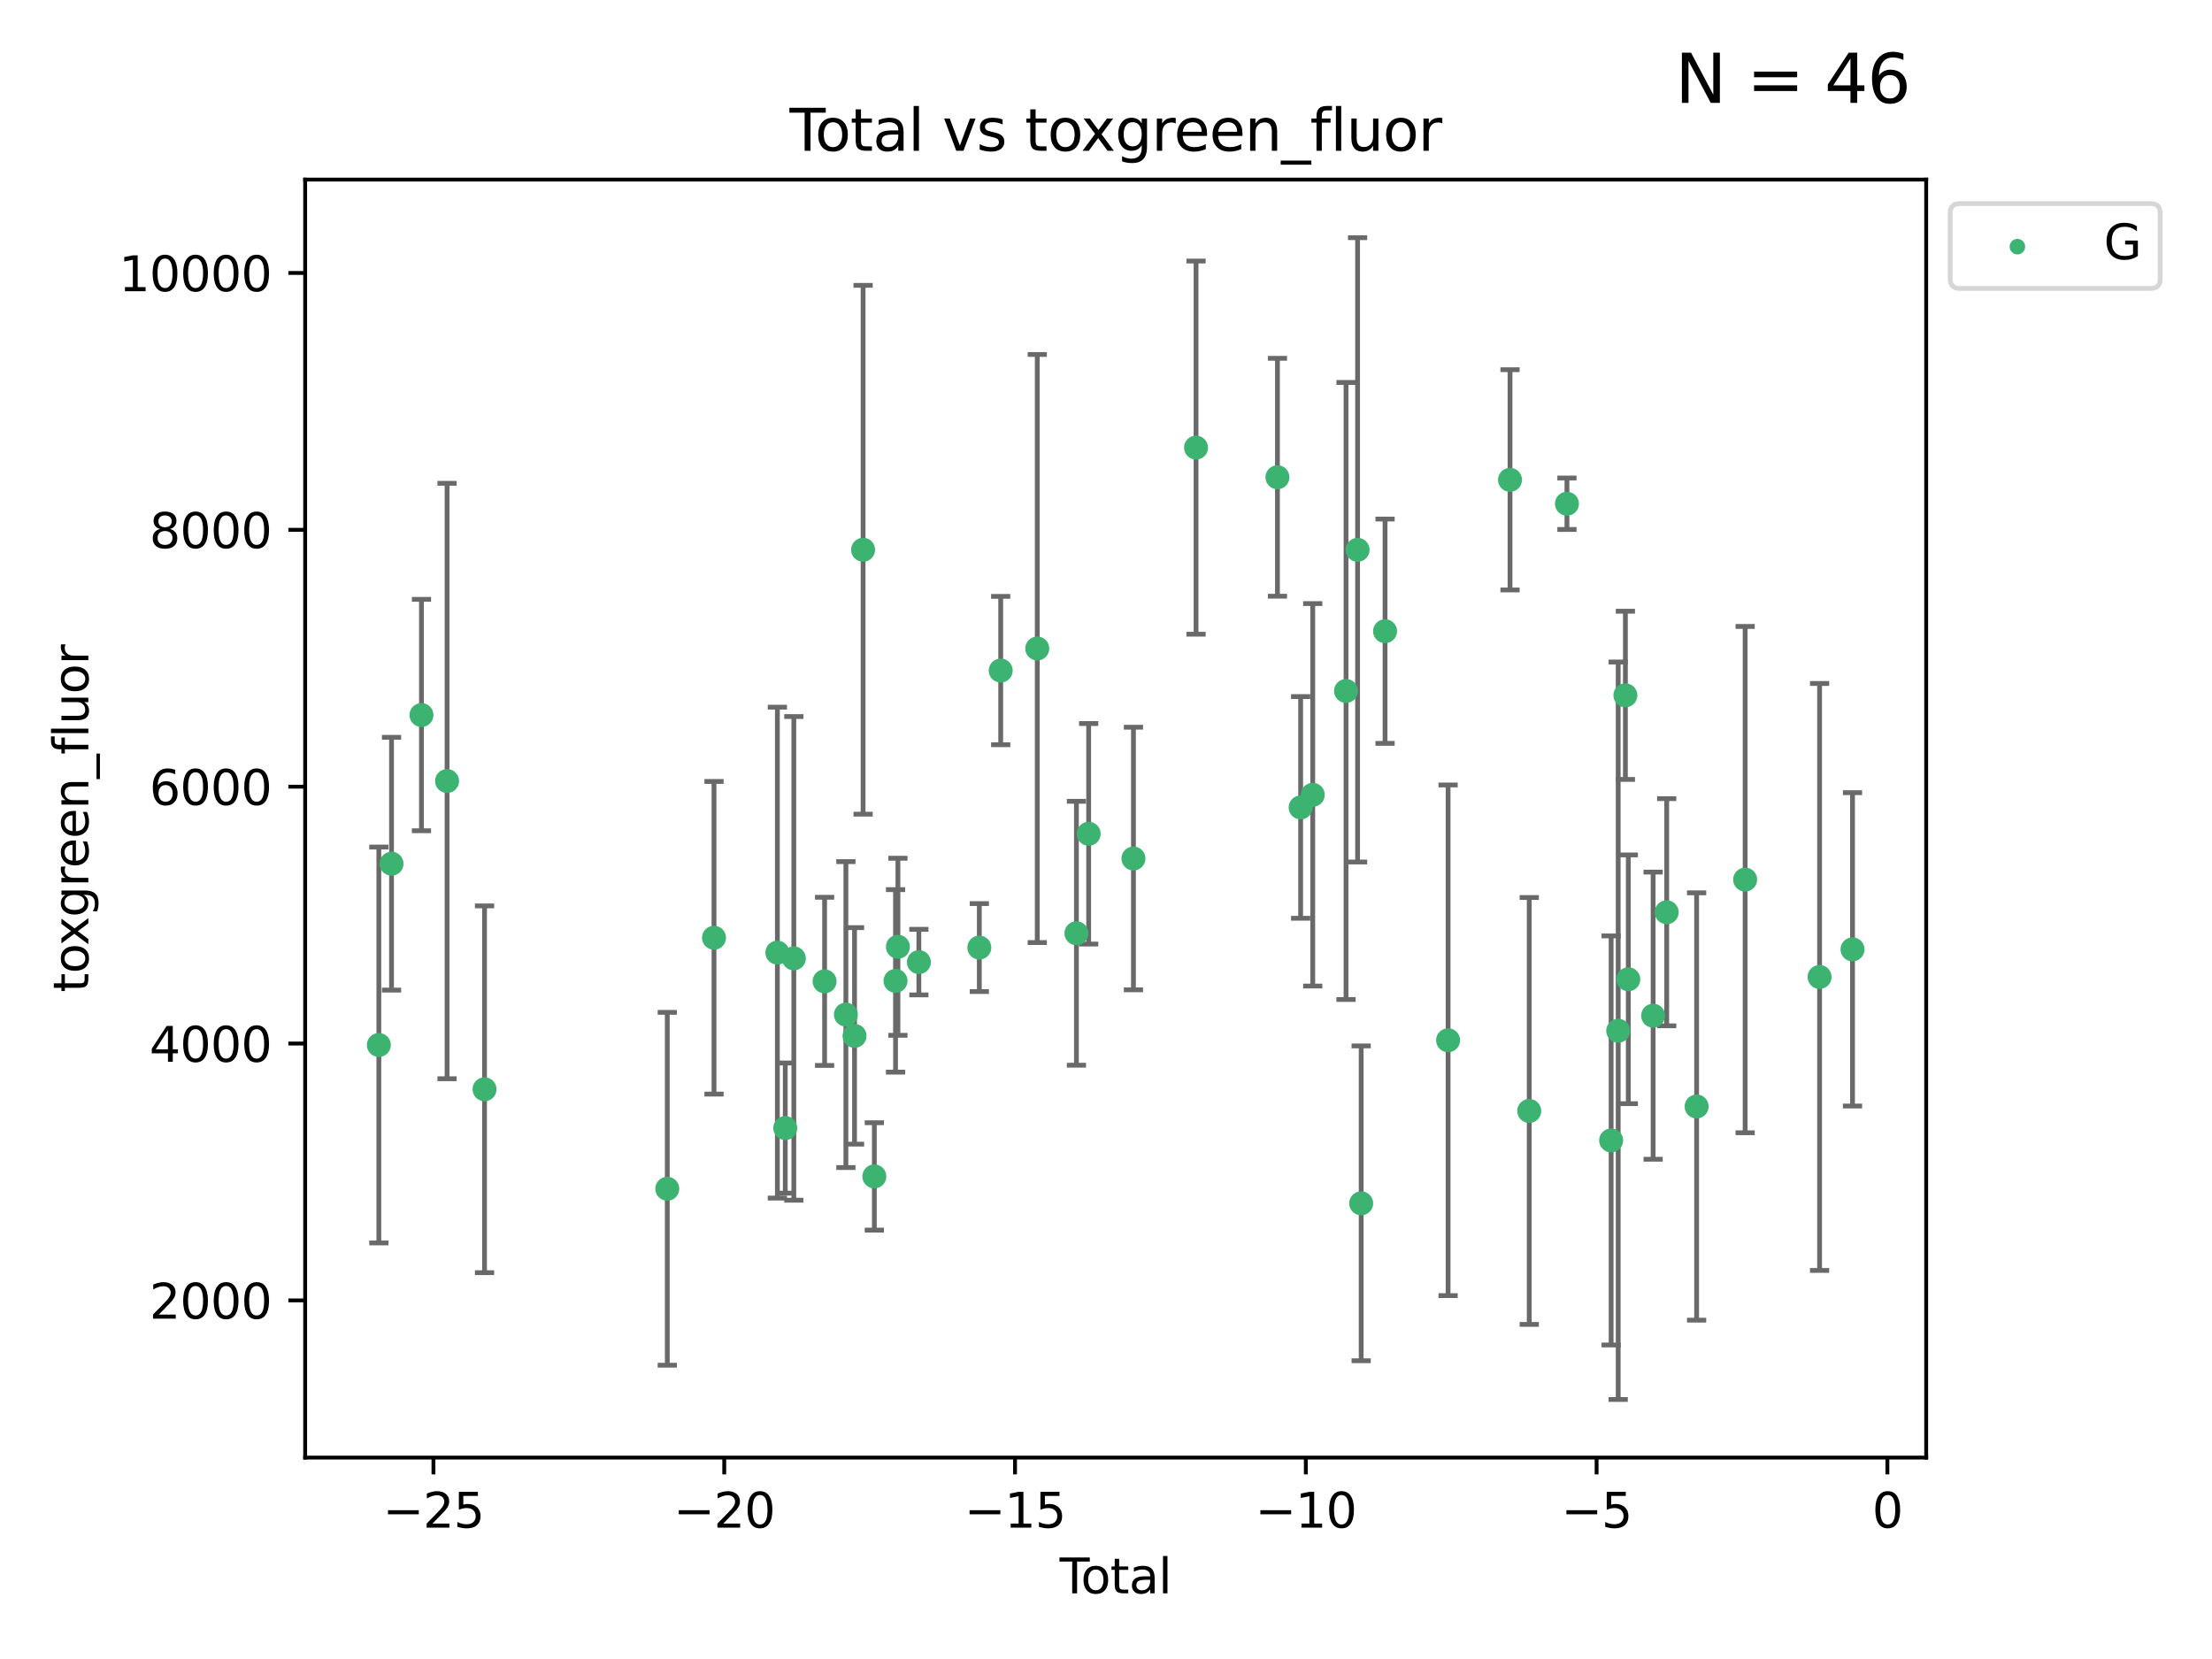 <?xml version="1.0" encoding="utf-8" standalone="no"?>
<!DOCTYPE svg PUBLIC "-//W3C//DTD SVG 1.1//EN"
  "http://www.w3.org/Graphics/SVG/1.1/DTD/svg11.dtd">
<svg xmlns:xlink="http://www.w3.org/1999/xlink" width="460.8pt" height="345.6pt" viewBox="0 0 460.8 345.6" xmlns="http://www.w3.org/2000/svg" version="1.1">
 <defs>
  <style type="text/css">*{stroke-linejoin: round; stroke-linecap: butt}</style>
 </defs>
 <g id="figure_1">
  <g id="patch_1">
   <path d="M 0 345.6 
L 460.8 345.6 
L 460.8 0 
L 0 0 
z
" style="fill: #ffffff"/>
  </g>
  <g id="axes_1">
   <g id="patch_2">
    <path d="M 63.571 303.64 
L 401.26 303.64 
L 401.26 37.411 
L 63.571 37.411 
z
" style="fill: #ffffff"/>
   </g>
   <g id="PathCollection_1">
    <defs>
     <path id="mff65750039" d="M 0 1.118 
C 0.297 1.118 0.581 1 0.791 0.791 
C 1 0.581 1.118 0.297 1.118 0 
C 1.118 -0.297 1 -0.581 0.791 -0.791 
C 0.581 -1 0.297 -1.118 0 -1.118 
C -0.297 -1.118 -0.581 -1 -0.791 -0.791 
C -1 -0.581 -1.118 -0.297 -1.118 0 
C -1.118 0.297 -1 0.581 -0.791 0.791 
C -0.581 1 -0.297 1.118 0 1.118 
z
" style="stroke: #3cb371"/>
    </defs>
    <g clip-path="url(#p740ec76a46)">
     <use xlink:href="#mff65750039" x="78.921" y="217.692" style="fill: #3cb371; stroke: #3cb371"/>
     <use xlink:href="#mff65750039" x="81.562" y="179.924" style="fill: #3cb371; stroke: #3cb371"/>
     <use xlink:href="#mff65750039" x="87.8" y="148.955" style="fill: #3cb371; stroke: #3cb371"/>
     <use xlink:href="#mff65750039" x="93.131" y="162.702" style="fill: #3cb371; stroke: #3cb371"/>
     <use xlink:href="#mff65750039" x="100.939" y="226.917" style="fill: #3cb371; stroke: #3cb371"/>
     <use xlink:href="#mff65750039" x="139.007" y="247.642" style="fill: #3cb371; stroke: #3cb371"/>
     <use xlink:href="#mff65750039" x="148.742" y="195.354" style="fill: #3cb371; stroke: #3cb371"/>
     <use xlink:href="#mff65750039" x="161.943" y="198.448" style="fill: #3cb371; stroke: #3cb371"/>
     <use xlink:href="#mff65750039" x="163.585" y="234.997" style="fill: #3cb371; stroke: #3cb371"/>
     <use xlink:href="#mff65750039" x="165.37" y="199.647" style="fill: #3cb371; stroke: #3cb371"/>
     <use xlink:href="#mff65750039" x="171.779" y="204.432" style="fill: #3cb371; stroke: #3cb371"/>
     <use xlink:href="#mff65750039" x="176.214" y="211.359" style="fill: #3cb371; stroke: #3cb371"/>
     <use xlink:href="#mff65750039" x="178.016" y="215.793" style="fill: #3cb371; stroke: #3cb371"/>
     <use xlink:href="#mff65750039" x="179.798" y="114.527" style="fill: #3cb371; stroke: #3cb371"/>
     <use xlink:href="#mff65750039" x="182.142" y="245.07" style="fill: #3cb371; stroke: #3cb371"/>
     <use xlink:href="#mff65750039" x="186.557" y="204.339" style="fill: #3cb371; stroke: #3cb371"/>
     <use xlink:href="#mff65750039" x="187.053" y="197.232" style="fill: #3cb371; stroke: #3cb371"/>
     <use xlink:href="#mff65750039" x="191.418" y="200.427" style="fill: #3cb371; stroke: #3cb371"/>
     <use xlink:href="#mff65750039" x="204.011" y="197.396" style="fill: #3cb371; stroke: #3cb371"/>
     <use xlink:href="#mff65750039" x="208.464" y="139.691" style="fill: #3cb371; stroke: #3cb371"/>
     <use xlink:href="#mff65750039" x="216.081" y="135.098" style="fill: #3cb371; stroke: #3cb371"/>
     <use xlink:href="#mff65750039" x="224.238" y="194.415" style="fill: #3cb371; stroke: #3cb371"/>
     <use xlink:href="#mff65750039" x="226.79" y="173.693" style="fill: #3cb371; stroke: #3cb371"/>
     <use xlink:href="#mff65750039" x="236.117" y="178.846" style="fill: #3cb371; stroke: #3cb371"/>
     <use xlink:href="#mff65750039" x="249.157" y="93.246" style="fill: #3cb371; stroke: #3cb371"/>
     <use xlink:href="#mff65750039" x="266.116" y="99.42" style="fill: #3cb371; stroke: #3cb371"/>
     <use xlink:href="#mff65750039" x="270.948" y="168.202" style="fill: #3cb371; stroke: #3cb371"/>
     <use xlink:href="#mff65750039" x="273.467" y="165.575" style="fill: #3cb371; stroke: #3cb371"/>
     <use xlink:href="#mff65750039" x="280.402" y="143.942" style="fill: #3cb371; stroke: #3cb371"/>
     <use xlink:href="#mff65750039" x="282.809" y="114.54" style="fill: #3cb371; stroke: #3cb371"/>
     <use xlink:href="#mff65750039" x="283.556" y="250.674" style="fill: #3cb371; stroke: #3cb371"/>
     <use xlink:href="#mff65750039" x="288.533" y="131.495" style="fill: #3cb371; stroke: #3cb371"/>
     <use xlink:href="#mff65750039" x="301.663" y="216.708" style="fill: #3cb371; stroke: #3cb371"/>
     <use xlink:href="#mff65750039" x="314.565" y="99.96" style="fill: #3cb371; stroke: #3cb371"/>
     <use xlink:href="#mff65750039" x="318.569" y="231.435" style="fill: #3cb371; stroke: #3cb371"/>
     <use xlink:href="#mff65750039" x="326.424" y="104.935" style="fill: #3cb371; stroke: #3cb371"/>
     <use xlink:href="#mff65750039" x="335.629" y="237.574" style="fill: #3cb371; stroke: #3cb371"/>
     <use xlink:href="#mff65750039" x="337.1" y="214.723" style="fill: #3cb371; stroke: #3cb371"/>
     <use xlink:href="#mff65750039" x="338.599" y="144.847" style="fill: #3cb371; stroke: #3cb371"/>
     <use xlink:href="#mff65750039" x="339.206" y="204.003" style="fill: #3cb371; stroke: #3cb371"/>
     <use xlink:href="#mff65750039" x="344.377" y="211.582" style="fill: #3cb371; stroke: #3cb371"/>
     <use xlink:href="#mff65750039" x="347.205" y="190.036" style="fill: #3cb371; stroke: #3cb371"/>
     <use xlink:href="#mff65750039" x="353.435" y="230.501" style="fill: #3cb371; stroke: #3cb371"/>
     <use xlink:href="#mff65750039" x="363.546" y="183.235" style="fill: #3cb371; stroke: #3cb371"/>
     <use xlink:href="#mff65750039" x="379.054" y="203.518" style="fill: #3cb371; stroke: #3cb371"/>
     <use xlink:href="#mff65750039" x="385.911" y="197.768" style="fill: #3cb371; stroke: #3cb371"/>
    </g>
   </g>
   <g id="matplotlib.axis_1">
    <g id="xtick_1">
     <g id="line2d_1">
      <defs>
       <path id="m442fe3388a" d="M 0 0 
L 0 3.5 
" style="stroke: #000000; stroke-width: 0.8"/>
      </defs>
      <g>
       <use xlink:href="#m442fe3388a" x="90.297" y="303.64" style="stroke: #000000; stroke-width: 0.8"/>
      </g>
     </g>
     <g id="text_1">
      <!-- −25 -->
      <g transform="translate(79.745 318.238)scale(0.1 -0.1)">
       <defs>
        <path id="DejaVuSans-2212" d="M 678 2272 
L 4684 2272 
L 4684 1741 
L 678 1741 
L 678 2272 
z
" transform="scale(0.016)"/>
        <path id="DejaVuSans-32" d="M 1228 531 
L 3431 531 
L 3431 0 
L 469 0 
L 469 531 
Q 828 903 1448 1529 
Q 2069 2156 2228 2338 
Q 2531 2678 2651 2914 
Q 2772 3150 2772 3378 
Q 2772 3750 2511 3984 
Q 2250 4219 1831 4219 
Q 1534 4219 1204 4116 
Q 875 4013 500 3803 
L 500 4441 
Q 881 4594 1212 4672 
Q 1544 4750 1819 4750 
Q 2544 4750 2975 4387 
Q 3406 4025 3406 3419 
Q 3406 3131 3298 2873 
Q 3191 2616 2906 2266 
Q 2828 2175 2409 1742 
Q 1991 1309 1228 531 
z
" transform="scale(0.016)"/>
        <path id="DejaVuSans-35" d="M 691 4666 
L 3169 4666 
L 3169 4134 
L 1269 4134 
L 1269 2991 
Q 1406 3038 1543 3061 
Q 1681 3084 1819 3084 
Q 2600 3084 3056 2656 
Q 3513 2228 3513 1497 
Q 3513 744 3044 326 
Q 2575 -91 1722 -91 
Q 1428 -91 1123 -41 
Q 819 9 494 109 
L 494 744 
Q 775 591 1075 516 
Q 1375 441 1709 441 
Q 2250 441 2565 725 
Q 2881 1009 2881 1497 
Q 2881 1984 2565 2268 
Q 2250 2553 1709 2553 
Q 1456 2553 1204 2497 
Q 953 2441 691 2322 
L 691 4666 
z
" transform="scale(0.016)"/>
       </defs>
       <use xlink:href="#DejaVuSans-2212"/>
       <use xlink:href="#DejaVuSans-32" x="83.789"/>
       <use xlink:href="#DejaVuSans-35" x="147.412"/>
      </g>
     </g>
    </g>
    <g id="xtick_2">
     <g id="line2d_2">
      <g>
       <use xlink:href="#m442fe3388a" x="150.873" y="303.64" style="stroke: #000000; stroke-width: 0.8"/>
      </g>
     </g>
     <g id="text_2">
      <!-- −20 -->
      <g transform="translate(140.321 318.238)scale(0.1 -0.1)">
       <defs>
        <path id="DejaVuSans-30" d="M 2034 4250 
Q 1547 4250 1301 3770 
Q 1056 3291 1056 2328 
Q 1056 1369 1301 889 
Q 1547 409 2034 409 
Q 2525 409 2770 889 
Q 3016 1369 3016 2328 
Q 3016 3291 2770 3770 
Q 2525 4250 2034 4250 
z
M 2034 4750 
Q 2819 4750 3233 4129 
Q 3647 3509 3647 2328 
Q 3647 1150 3233 529 
Q 2819 -91 2034 -91 
Q 1250 -91 836 529 
Q 422 1150 422 2328 
Q 422 3509 836 4129 
Q 1250 4750 2034 4750 
z
" transform="scale(0.016)"/>
       </defs>
       <use xlink:href="#DejaVuSans-2212"/>
       <use xlink:href="#DejaVuSans-32" x="83.789"/>
       <use xlink:href="#DejaVuSans-30" x="147.412"/>
      </g>
     </g>
    </g>
    <g id="xtick_3">
     <g id="line2d_3">
      <g>
       <use xlink:href="#m442fe3388a" x="211.449" y="303.64" style="stroke: #000000; stroke-width: 0.8"/>
      </g>
     </g>
     <g id="text_3">
      <!-- −15 -->
      <g transform="translate(200.897 318.238)scale(0.1 -0.1)">
       <defs>
        <path id="DejaVuSans-31" d="M 794 531 
L 1825 531 
L 1825 4091 
L 703 3866 
L 703 4441 
L 1819 4666 
L 2450 4666 
L 2450 531 
L 3481 531 
L 3481 0 
L 794 0 
L 794 531 
z
" transform="scale(0.016)"/>
       </defs>
       <use xlink:href="#DejaVuSans-2212"/>
       <use xlink:href="#DejaVuSans-31" x="83.789"/>
       <use xlink:href="#DejaVuSans-35" x="147.412"/>
      </g>
     </g>
    </g>
    <g id="xtick_4">
     <g id="line2d_4">
      <g>
       <use xlink:href="#m442fe3388a" x="272.025" y="303.64" style="stroke: #000000; stroke-width: 0.8"/>
      </g>
     </g>
     <g id="text_4">
      <!-- −10 -->
      <g transform="translate(261.473 318.238)scale(0.1 -0.1)">
       <use xlink:href="#DejaVuSans-2212"/>
       <use xlink:href="#DejaVuSans-31" x="83.789"/>
       <use xlink:href="#DejaVuSans-30" x="147.412"/>
      </g>
     </g>
    </g>
    <g id="xtick_5">
     <g id="line2d_5">
      <g>
       <use xlink:href="#m442fe3388a" x="332.601" y="303.64" style="stroke: #000000; stroke-width: 0.8"/>
      </g>
     </g>
     <g id="text_5">
      <!-- −5 -->
      <g transform="translate(325.23 318.238)scale(0.1 -0.1)">
       <use xlink:href="#DejaVuSans-2212"/>
       <use xlink:href="#DejaVuSans-35" x="83.789"/>
      </g>
     </g>
    </g>
    <g id="xtick_6">
     <g id="line2d_6">
      <g>
       <use xlink:href="#m442fe3388a" x="393.177" y="303.64" style="stroke: #000000; stroke-width: 0.8"/>
      </g>
     </g>
     <g id="text_6">
      <!-- 0 -->
      <g transform="translate(389.996 318.238)scale(0.1 -0.1)">
       <use xlink:href="#DejaVuSans-30"/>
      </g>
     </g>
    </g>
    <g id="text_7">
     <!-- Total -->
     <g transform="translate(220.739 331.917)scale(0.1 -0.1)">
      <defs>
       <path id="DejaVuSans-54" d="M -19 4666 
L 3928 4666 
L 3928 4134 
L 2272 4134 
L 2272 0 
L 1638 0 
L 1638 4134 
L -19 4134 
L -19 4666 
z
" transform="scale(0.016)"/>
       <path id="DejaVuSans-6f" d="M 1959 3097 
Q 1497 3097 1228 2736 
Q 959 2375 959 1747 
Q 959 1119 1226 758 
Q 1494 397 1959 397 
Q 2419 397 2687 759 
Q 2956 1122 2956 1747 
Q 2956 2369 2687 2733 
Q 2419 3097 1959 3097 
z
M 1959 3584 
Q 2709 3584 3137 3096 
Q 3566 2609 3566 1747 
Q 3566 888 3137 398 
Q 2709 -91 1959 -91 
Q 1206 -91 779 398 
Q 353 888 353 1747 
Q 353 2609 779 3096 
Q 1206 3584 1959 3584 
z
" transform="scale(0.016)"/>
       <path id="DejaVuSans-74" d="M 1172 4494 
L 1172 3500 
L 2356 3500 
L 2356 3053 
L 1172 3053 
L 1172 1153 
Q 1172 725 1289 603 
Q 1406 481 1766 481 
L 2356 481 
L 2356 0 
L 1766 0 
Q 1100 0 847 248 
Q 594 497 594 1153 
L 594 3053 
L 172 3053 
L 172 3500 
L 594 3500 
L 594 4494 
L 1172 4494 
z
" transform="scale(0.016)"/>
       <path id="DejaVuSans-61" d="M 2194 1759 
Q 1497 1759 1228 1600 
Q 959 1441 959 1056 
Q 959 750 1161 570 
Q 1363 391 1709 391 
Q 2188 391 2477 730 
Q 2766 1069 2766 1631 
L 2766 1759 
L 2194 1759 
z
M 3341 1997 
L 3341 0 
L 2766 0 
L 2766 531 
Q 2569 213 2275 61 
Q 1981 -91 1556 -91 
Q 1019 -91 701 211 
Q 384 513 384 1019 
Q 384 1609 779 1909 
Q 1175 2209 1959 2209 
L 2766 2209 
L 2766 2266 
Q 2766 2663 2505 2880 
Q 2244 3097 1772 3097 
Q 1472 3097 1187 3025 
Q 903 2953 641 2809 
L 641 3341 
Q 956 3463 1253 3523 
Q 1550 3584 1831 3584 
Q 2591 3584 2966 3190 
Q 3341 2797 3341 1997 
z
" transform="scale(0.016)"/>
       <path id="DejaVuSans-6c" d="M 603 4863 
L 1178 4863 
L 1178 0 
L 603 0 
L 603 4863 
z
" transform="scale(0.016)"/>
      </defs>
      <use xlink:href="#DejaVuSans-54"/>
      <use xlink:href="#DejaVuSans-6f" x="44.084"/>
      <use xlink:href="#DejaVuSans-74" x="105.266"/>
      <use xlink:href="#DejaVuSans-61" x="144.475"/>
      <use xlink:href="#DejaVuSans-6c" x="205.754"/>
     </g>
    </g>
   </g>
   <g id="matplotlib.axis_2">
    <g id="ytick_1">
     <g id="line2d_7">
      <defs>
       <path id="m609abc5e1c" d="M 0 0 
L -3.5 0 
" style="stroke: #000000; stroke-width: 0.8"/>
      </defs>
      <g>
       <use xlink:href="#m609abc5e1c" x="63.571" y="270.896" style="stroke: #000000; stroke-width: 0.8"/>
      </g>
     </g>
     <g id="text_8">
      <!-- 2000 -->
      <g transform="translate(31.121 274.695)scale(0.1 -0.1)">
       <use xlink:href="#DejaVuSans-32"/>
       <use xlink:href="#DejaVuSans-30" x="63.623"/>
       <use xlink:href="#DejaVuSans-30" x="127.246"/>
       <use xlink:href="#DejaVuSans-30" x="190.869"/>
      </g>
     </g>
    </g>
    <g id="ytick_2">
     <g id="line2d_8">
      <g>
       <use xlink:href="#m609abc5e1c" x="63.571" y="217.387" style="stroke: #000000; stroke-width: 0.8"/>
      </g>
     </g>
     <g id="text_9">
      <!-- 4000 -->
      <g transform="translate(31.121 221.187)scale(0.1 -0.1)">
       <defs>
        <path id="DejaVuSans-34" d="M 2419 4116 
L 825 1625 
L 2419 1625 
L 2419 4116 
z
M 2253 4666 
L 3047 4666 
L 3047 1625 
L 3713 1625 
L 3713 1100 
L 3047 1100 
L 3047 0 
L 2419 0 
L 2419 1100 
L 313 1100 
L 313 1709 
L 2253 4666 
z
" transform="scale(0.016)"/>
       </defs>
       <use xlink:href="#DejaVuSans-34"/>
       <use xlink:href="#DejaVuSans-30" x="63.623"/>
       <use xlink:href="#DejaVuSans-30" x="127.246"/>
       <use xlink:href="#DejaVuSans-30" x="190.869"/>
      </g>
     </g>
    </g>
    <g id="ytick_3">
     <g id="line2d_9">
      <g>
       <use xlink:href="#m609abc5e1c" x="63.571" y="163.879" style="stroke: #000000; stroke-width: 0.8"/>
      </g>
     </g>
     <g id="text_10">
      <!-- 6000 -->
      <g transform="translate(31.121 167.678)scale(0.1 -0.1)">
       <defs>
        <path id="DejaVuSans-36" d="M 2113 2584 
Q 1688 2584 1439 2293 
Q 1191 2003 1191 1497 
Q 1191 994 1439 701 
Q 1688 409 2113 409 
Q 2538 409 2786 701 
Q 3034 994 3034 1497 
Q 3034 2003 2786 2293 
Q 2538 2584 2113 2584 
z
M 3366 4563 
L 3366 3988 
Q 3128 4100 2886 4159 
Q 2644 4219 2406 4219 
Q 1781 4219 1451 3797 
Q 1122 3375 1075 2522 
Q 1259 2794 1537 2939 
Q 1816 3084 2150 3084 
Q 2853 3084 3261 2657 
Q 3669 2231 3669 1497 
Q 3669 778 3244 343 
Q 2819 -91 2113 -91 
Q 1303 -91 875 529 
Q 447 1150 447 2328 
Q 447 3434 972 4092 
Q 1497 4750 2381 4750 
Q 2619 4750 2861 4703 
Q 3103 4656 3366 4563 
z
" transform="scale(0.016)"/>
       </defs>
       <use xlink:href="#DejaVuSans-36"/>
       <use xlink:href="#DejaVuSans-30" x="63.623"/>
       <use xlink:href="#DejaVuSans-30" x="127.246"/>
       <use xlink:href="#DejaVuSans-30" x="190.869"/>
      </g>
     </g>
    </g>
    <g id="ytick_4">
     <g id="line2d_10">
      <g>
       <use xlink:href="#m609abc5e1c" x="63.571" y="110.37" style="stroke: #000000; stroke-width: 0.8"/>
      </g>
     </g>
     <g id="text_11">
      <!-- 8000 -->
      <g transform="translate(31.121 114.169)scale(0.1 -0.1)">
       <defs>
        <path id="DejaVuSans-38" d="M 2034 2216 
Q 1584 2216 1326 1975 
Q 1069 1734 1069 1313 
Q 1069 891 1326 650 
Q 1584 409 2034 409 
Q 2484 409 2743 651 
Q 3003 894 3003 1313 
Q 3003 1734 2745 1975 
Q 2488 2216 2034 2216 
z
M 1403 2484 
Q 997 2584 770 2862 
Q 544 3141 544 3541 
Q 544 4100 942 4425 
Q 1341 4750 2034 4750 
Q 2731 4750 3128 4425 
Q 3525 4100 3525 3541 
Q 3525 3141 3298 2862 
Q 3072 2584 2669 2484 
Q 3125 2378 3379 2068 
Q 3634 1759 3634 1313 
Q 3634 634 3220 271 
Q 2806 -91 2034 -91 
Q 1263 -91 848 271 
Q 434 634 434 1313 
Q 434 1759 690 2068 
Q 947 2378 1403 2484 
z
M 1172 3481 
Q 1172 3119 1398 2916 
Q 1625 2713 2034 2713 
Q 2441 2713 2670 2916 
Q 2900 3119 2900 3481 
Q 2900 3844 2670 4047 
Q 2441 4250 2034 4250 
Q 1625 4250 1398 4047 
Q 1172 3844 1172 3481 
z
" transform="scale(0.016)"/>
       </defs>
       <use xlink:href="#DejaVuSans-38"/>
       <use xlink:href="#DejaVuSans-30" x="63.623"/>
       <use xlink:href="#DejaVuSans-30" x="127.246"/>
       <use xlink:href="#DejaVuSans-30" x="190.869"/>
      </g>
     </g>
    </g>
    <g id="ytick_5">
     <g id="line2d_11">
      <g>
       <use xlink:href="#m609abc5e1c" x="63.571" y="56.861" style="stroke: #000000; stroke-width: 0.8"/>
      </g>
     </g>
     <g id="text_12">
      <!-- 10000 -->
      <g transform="translate(24.759 60.661)scale(0.1 -0.1)">
       <use xlink:href="#DejaVuSans-31"/>
       <use xlink:href="#DejaVuSans-30" x="63.623"/>
       <use xlink:href="#DejaVuSans-30" x="127.246"/>
       <use xlink:href="#DejaVuSans-30" x="190.869"/>
       <use xlink:href="#DejaVuSans-30" x="254.492"/>
      </g>
     </g>
    </g>
    <g id="text_13">
     <!-- toxgreen_fluor -->
     <g transform="translate(18.401 206.72)rotate(-90)scale(0.1 -0.1)">
      <defs>
       <path id="DejaVuSans-78" d="M 3513 3500 
L 2247 1797 
L 3578 0 
L 2900 0 
L 1881 1375 
L 863 0 
L 184 0 
L 1544 1831 
L 300 3500 
L 978 3500 
L 1906 2253 
L 2834 3500 
L 3513 3500 
z
" transform="scale(0.016)"/>
       <path id="DejaVuSans-67" d="M 2906 1791 
Q 2906 2416 2648 2759 
Q 2391 3103 1925 3103 
Q 1463 3103 1205 2759 
Q 947 2416 947 1791 
Q 947 1169 1205 825 
Q 1463 481 1925 481 
Q 2391 481 2648 825 
Q 2906 1169 2906 1791 
z
M 3481 434 
Q 3481 -459 3084 -895 
Q 2688 -1331 1869 -1331 
Q 1566 -1331 1297 -1286 
Q 1028 -1241 775 -1147 
L 775 -588 
Q 1028 -725 1275 -790 
Q 1522 -856 1778 -856 
Q 2344 -856 2625 -561 
Q 2906 -266 2906 331 
L 2906 616 
Q 2728 306 2450 153 
Q 2172 0 1784 0 
Q 1141 0 747 490 
Q 353 981 353 1791 
Q 353 2603 747 3093 
Q 1141 3584 1784 3584 
Q 2172 3584 2450 3431 
Q 2728 3278 2906 2969 
L 2906 3500 
L 3481 3500 
L 3481 434 
z
" transform="scale(0.016)"/>
       <path id="DejaVuSans-72" d="M 2631 2963 
Q 2534 3019 2420 3045 
Q 2306 3072 2169 3072 
Q 1681 3072 1420 2755 
Q 1159 2438 1159 1844 
L 1159 0 
L 581 0 
L 581 3500 
L 1159 3500 
L 1159 2956 
Q 1341 3275 1631 3429 
Q 1922 3584 2338 3584 
Q 2397 3584 2469 3576 
Q 2541 3569 2628 3553 
L 2631 2963 
z
" transform="scale(0.016)"/>
       <path id="DejaVuSans-65" d="M 3597 1894 
L 3597 1613 
L 953 1613 
Q 991 1019 1311 708 
Q 1631 397 2203 397 
Q 2534 397 2845 478 
Q 3156 559 3463 722 
L 3463 178 
Q 3153 47 2828 -22 
Q 2503 -91 2169 -91 
Q 1331 -91 842 396 
Q 353 884 353 1716 
Q 353 2575 817 3079 
Q 1281 3584 2069 3584 
Q 2775 3584 3186 3129 
Q 3597 2675 3597 1894 
z
M 3022 2063 
Q 3016 2534 2758 2815 
Q 2500 3097 2075 3097 
Q 1594 3097 1305 2825 
Q 1016 2553 972 2059 
L 3022 2063 
z
" transform="scale(0.016)"/>
       <path id="DejaVuSans-6e" d="M 3513 2113 
L 3513 0 
L 2938 0 
L 2938 2094 
Q 2938 2591 2744 2837 
Q 2550 3084 2163 3084 
Q 1697 3084 1428 2787 
Q 1159 2491 1159 1978 
L 1159 0 
L 581 0 
L 581 3500 
L 1159 3500 
L 1159 2956 
Q 1366 3272 1645 3428 
Q 1925 3584 2291 3584 
Q 2894 3584 3203 3211 
Q 3513 2838 3513 2113 
z
" transform="scale(0.016)"/>
       <path id="DejaVuSans-5f" d="M 3263 -1063 
L 3263 -1509 
L -63 -1509 
L -63 -1063 
L 3263 -1063 
z
" transform="scale(0.016)"/>
       <path id="DejaVuSans-66" d="M 2375 4863 
L 2375 4384 
L 1825 4384 
Q 1516 4384 1395 4259 
Q 1275 4134 1275 3809 
L 1275 3500 
L 2222 3500 
L 2222 3053 
L 1275 3053 
L 1275 0 
L 697 0 
L 697 3053 
L 147 3053 
L 147 3500 
L 697 3500 
L 697 3744 
Q 697 4328 969 4595 
Q 1241 4863 1831 4863 
L 2375 4863 
z
" transform="scale(0.016)"/>
       <path id="DejaVuSans-75" d="M 544 1381 
L 544 3500 
L 1119 3500 
L 1119 1403 
Q 1119 906 1312 657 
Q 1506 409 1894 409 
Q 2359 409 2629 706 
Q 2900 1003 2900 1516 
L 2900 3500 
L 3475 3500 
L 3475 0 
L 2900 0 
L 2900 538 
Q 2691 219 2414 64 
Q 2138 -91 1772 -91 
Q 1169 -91 856 284 
Q 544 659 544 1381 
z
M 1991 3584 
L 1991 3584 
z
" transform="scale(0.016)"/>
      </defs>
      <use xlink:href="#DejaVuSans-74"/>
      <use xlink:href="#DejaVuSans-6f" x="39.209"/>
      <use xlink:href="#DejaVuSans-78" x="97.266"/>
      <use xlink:href="#DejaVuSans-67" x="156.445"/>
      <use xlink:href="#DejaVuSans-72" x="219.922"/>
      <use xlink:href="#DejaVuSans-65" x="258.785"/>
      <use xlink:href="#DejaVuSans-65" x="320.309"/>
      <use xlink:href="#DejaVuSans-6e" x="381.832"/>
      <use xlink:href="#DejaVuSans-5f" x="445.211"/>
      <use xlink:href="#DejaVuSans-66" x="495.211"/>
      <use xlink:href="#DejaVuSans-6c" x="530.416"/>
      <use xlink:href="#DejaVuSans-75" x="558.199"/>
      <use xlink:href="#DejaVuSans-6f" x="621.578"/>
      <use xlink:href="#DejaVuSans-72" x="682.76"/>
     </g>
    </g>
   </g>
   <g id="LineCollection_1">
    <path d="M 78.921 258.929 
L 78.921 176.455 
" clip-path="url(#p740ec76a46)" style="fill: none; stroke: #696969"/>
    <path d="M 81.562 206.253 
L 81.562 153.596 
" clip-path="url(#p740ec76a46)" style="fill: none; stroke: #696969"/>
    <path d="M 87.8 173.059 
L 87.8 124.851 
" clip-path="url(#p740ec76a46)" style="fill: none; stroke: #696969"/>
    <path d="M 93.131 224.724 
L 93.131 100.679 
" clip-path="url(#p740ec76a46)" style="fill: none; stroke: #696969"/>
    <path d="M 100.939 265.123 
L 100.939 188.71 
" clip-path="url(#p740ec76a46)" style="fill: none; stroke: #696969"/>
    <path d="M 139.007 284.396 
L 139.007 210.889 
" clip-path="url(#p740ec76a46)" style="fill: none; stroke: #696969"/>
    <path d="M 148.742 227.918 
L 148.742 162.79 
" clip-path="url(#p740ec76a46)" style="fill: none; stroke: #696969"/>
    <path d="M 161.943 249.582 
L 161.943 147.314 
" clip-path="url(#p740ec76a46)" style="fill: none; stroke: #696969"/>
    <path d="M 163.585 248.553 
L 163.585 221.44 
" clip-path="url(#p740ec76a46)" style="fill: none; stroke: #696969"/>
    <path d="M 165.37 250.025 
L 165.37 149.269 
" clip-path="url(#p740ec76a46)" style="fill: none; stroke: #696969"/>
    <path d="M 171.779 221.948 
L 171.779 186.916 
" clip-path="url(#p740ec76a46)" style="fill: none; stroke: #696969"/>
    <path d="M 176.214 243.226 
L 176.214 179.491 
" clip-path="url(#p740ec76a46)" style="fill: none; stroke: #696969"/>
    <path d="M 178.016 238.345 
L 178.016 193.242 
" clip-path="url(#p740ec76a46)" style="fill: none; stroke: #696969"/>
    <path d="M 179.798 169.607 
L 179.798 59.447 
" clip-path="url(#p740ec76a46)" style="fill: none; stroke: #696969"/>
    <path d="M 182.142 256.253 
L 182.142 233.886 
" clip-path="url(#p740ec76a46)" style="fill: none; stroke: #696969"/>
    <path d="M 186.557 223.348 
L 186.557 185.329 
" clip-path="url(#p740ec76a46)" style="fill: none; stroke: #696969"/>
    <path d="M 187.053 215.674 
L 187.053 178.79 
" clip-path="url(#p740ec76a46)" style="fill: none; stroke: #696969"/>
    <path d="M 191.418 207.255 
L 191.418 193.598 
" clip-path="url(#p740ec76a46)" style="fill: none; stroke: #696969"/>
    <path d="M 204.011 206.557 
L 204.011 188.234 
" clip-path="url(#p740ec76a46)" style="fill: none; stroke: #696969"/>
    <path d="M 208.464 155.142 
L 208.464 124.24 
" clip-path="url(#p740ec76a46)" style="fill: none; stroke: #696969"/>
    <path d="M 216.081 196.351 
L 216.081 73.845 
" clip-path="url(#p740ec76a46)" style="fill: none; stroke: #696969"/>
    <path d="M 224.238 221.906 
L 224.238 166.924 
" clip-path="url(#p740ec76a46)" style="fill: none; stroke: #696969"/>
    <path d="M 226.79 196.66 
L 226.79 150.725 
" clip-path="url(#p740ec76a46)" style="fill: none; stroke: #696969"/>
    <path d="M 236.117 206.198 
L 236.117 151.495 
" clip-path="url(#p740ec76a46)" style="fill: none; stroke: #696969"/>
    <path d="M 249.157 132.111 
L 249.157 54.382 
" clip-path="url(#p740ec76a46)" style="fill: none; stroke: #696969"/>
    <path d="M 266.116 124.198 
L 266.116 74.642 
" clip-path="url(#p740ec76a46)" style="fill: none; stroke: #696969"/>
    <path d="M 270.948 191.296 
L 270.948 145.108 
" clip-path="url(#p740ec76a46)" style="fill: none; stroke: #696969"/>
    <path d="M 273.467 205.409 
L 273.467 125.741 
" clip-path="url(#p740ec76a46)" style="fill: none; stroke: #696969"/>
    <path d="M 280.402 208.21 
L 280.402 79.674 
" clip-path="url(#p740ec76a46)" style="fill: none; stroke: #696969"/>
    <path d="M 282.809 179.567 
L 282.809 49.513 
" clip-path="url(#p740ec76a46)" style="fill: none; stroke: #696969"/>
    <path d="M 283.556 283.467 
L 283.556 217.881 
" clip-path="url(#p740ec76a46)" style="fill: none; stroke: #696969"/>
    <path d="M 288.533 154.858 
L 288.533 108.132 
" clip-path="url(#p740ec76a46)" style="fill: none; stroke: #696969"/>
    <path d="M 301.663 269.896 
L 301.663 163.52 
" clip-path="url(#p740ec76a46)" style="fill: none; stroke: #696969"/>
    <path d="M 314.565 122.902 
L 314.565 77.017 
" clip-path="url(#p740ec76a46)" style="fill: none; stroke: #696969"/>
    <path d="M 318.569 275.897 
L 318.569 186.972 
" clip-path="url(#p740ec76a46)" style="fill: none; stroke: #696969"/>
    <path d="M 326.424 110.298 
L 326.424 99.572 
" clip-path="url(#p740ec76a46)" style="fill: none; stroke: #696969"/>
    <path d="M 335.629 280.184 
L 335.629 194.964 
" clip-path="url(#p740ec76a46)" style="fill: none; stroke: #696969"/>
    <path d="M 337.1 291.539 
L 337.1 137.908 
" clip-path="url(#p740ec76a46)" style="fill: none; stroke: #696969"/>
    <path d="M 338.599 162.365 
L 338.599 127.328 
" clip-path="url(#p740ec76a46)" style="fill: none; stroke: #696969"/>
    <path d="M 339.206 229.913 
L 339.206 178.093 
" clip-path="url(#p740ec76a46)" style="fill: none; stroke: #696969"/>
    <path d="M 344.377 241.491 
L 344.377 181.673 
" clip-path="url(#p740ec76a46)" style="fill: none; stroke: #696969"/>
    <path d="M 347.205 213.696 
L 347.205 166.376 
" clip-path="url(#p740ec76a46)" style="fill: none; stroke: #696969"/>
    <path d="M 353.435 275.01 
L 353.435 185.991 
" clip-path="url(#p740ec76a46)" style="fill: none; stroke: #696969"/>
    <path d="M 363.546 235.971 
L 363.546 130.5 
" clip-path="url(#p740ec76a46)" style="fill: none; stroke: #696969"/>
    <path d="M 379.054 264.656 
L 379.054 142.38 
" clip-path="url(#p740ec76a46)" style="fill: none; stroke: #696969"/>
    <path d="M 385.911 230.409 
L 385.911 165.127 
" clip-path="url(#p740ec76a46)" style="fill: none; stroke: #696969"/>
   </g>
   <g id="line2d_12">
    <defs>
     <path id="m3ae299bc27" d="M 2 0 
L -2 -0 
" style="stroke: #696969"/>
    </defs>
    <g clip-path="url(#p740ec76a46)">
     <use xlink:href="#m3ae299bc27" x="78.921" y="258.929" style="fill: #696969; stroke: #696969"/>
     <use xlink:href="#m3ae299bc27" x="81.562" y="206.253" style="fill: #696969; stroke: #696969"/>
     <use xlink:href="#m3ae299bc27" x="87.8" y="173.059" style="fill: #696969; stroke: #696969"/>
     <use xlink:href="#m3ae299bc27" x="93.131" y="224.724" style="fill: #696969; stroke: #696969"/>
     <use xlink:href="#m3ae299bc27" x="100.939" y="265.123" style="fill: #696969; stroke: #696969"/>
     <use xlink:href="#m3ae299bc27" x="139.007" y="284.396" style="fill: #696969; stroke: #696969"/>
     <use xlink:href="#m3ae299bc27" x="148.742" y="227.918" style="fill: #696969; stroke: #696969"/>
     <use xlink:href="#m3ae299bc27" x="161.943" y="249.582" style="fill: #696969; stroke: #696969"/>
     <use xlink:href="#m3ae299bc27" x="163.585" y="248.553" style="fill: #696969; stroke: #696969"/>
     <use xlink:href="#m3ae299bc27" x="165.37" y="250.025" style="fill: #696969; stroke: #696969"/>
     <use xlink:href="#m3ae299bc27" x="171.779" y="221.948" style="fill: #696969; stroke: #696969"/>
     <use xlink:href="#m3ae299bc27" x="176.214" y="243.226" style="fill: #696969; stroke: #696969"/>
     <use xlink:href="#m3ae299bc27" x="178.016" y="238.345" style="fill: #696969; stroke: #696969"/>
     <use xlink:href="#m3ae299bc27" x="179.798" y="169.607" style="fill: #696969; stroke: #696969"/>
     <use xlink:href="#m3ae299bc27" x="182.142" y="256.253" style="fill: #696969; stroke: #696969"/>
     <use xlink:href="#m3ae299bc27" x="186.557" y="223.348" style="fill: #696969; stroke: #696969"/>
     <use xlink:href="#m3ae299bc27" x="187.053" y="215.674" style="fill: #696969; stroke: #696969"/>
     <use xlink:href="#m3ae299bc27" x="191.418" y="207.255" style="fill: #696969; stroke: #696969"/>
     <use xlink:href="#m3ae299bc27" x="204.011" y="206.557" style="fill: #696969; stroke: #696969"/>
     <use xlink:href="#m3ae299bc27" x="208.464" y="155.142" style="fill: #696969; stroke: #696969"/>
     <use xlink:href="#m3ae299bc27" x="216.081" y="196.351" style="fill: #696969; stroke: #696969"/>
     <use xlink:href="#m3ae299bc27" x="224.238" y="221.906" style="fill: #696969; stroke: #696969"/>
     <use xlink:href="#m3ae299bc27" x="226.79" y="196.66" style="fill: #696969; stroke: #696969"/>
     <use xlink:href="#m3ae299bc27" x="236.117" y="206.198" style="fill: #696969; stroke: #696969"/>
     <use xlink:href="#m3ae299bc27" x="249.157" y="132.111" style="fill: #696969; stroke: #696969"/>
     <use xlink:href="#m3ae299bc27" x="266.116" y="124.198" style="fill: #696969; stroke: #696969"/>
     <use xlink:href="#m3ae299bc27" x="270.948" y="191.296" style="fill: #696969; stroke: #696969"/>
     <use xlink:href="#m3ae299bc27" x="273.467" y="205.409" style="fill: #696969; stroke: #696969"/>
     <use xlink:href="#m3ae299bc27" x="280.402" y="208.21" style="fill: #696969; stroke: #696969"/>
     <use xlink:href="#m3ae299bc27" x="282.809" y="179.567" style="fill: #696969; stroke: #696969"/>
     <use xlink:href="#m3ae299bc27" x="283.556" y="283.467" style="fill: #696969; stroke: #696969"/>
     <use xlink:href="#m3ae299bc27" x="288.533" y="154.858" style="fill: #696969; stroke: #696969"/>
     <use xlink:href="#m3ae299bc27" x="301.663" y="269.896" style="fill: #696969; stroke: #696969"/>
     <use xlink:href="#m3ae299bc27" x="314.565" y="122.902" style="fill: #696969; stroke: #696969"/>
     <use xlink:href="#m3ae299bc27" x="318.569" y="275.897" style="fill: #696969; stroke: #696969"/>
     <use xlink:href="#m3ae299bc27" x="326.424" y="110.298" style="fill: #696969; stroke: #696969"/>
     <use xlink:href="#m3ae299bc27" x="335.629" y="280.184" style="fill: #696969; stroke: #696969"/>
     <use xlink:href="#m3ae299bc27" x="337.1" y="291.539" style="fill: #696969; stroke: #696969"/>
     <use xlink:href="#m3ae299bc27" x="338.599" y="162.365" style="fill: #696969; stroke: #696969"/>
     <use xlink:href="#m3ae299bc27" x="339.206" y="229.913" style="fill: #696969; stroke: #696969"/>
     <use xlink:href="#m3ae299bc27" x="344.377" y="241.491" style="fill: #696969; stroke: #696969"/>
     <use xlink:href="#m3ae299bc27" x="347.205" y="213.696" style="fill: #696969; stroke: #696969"/>
     <use xlink:href="#m3ae299bc27" x="353.435" y="275.01" style="fill: #696969; stroke: #696969"/>
     <use xlink:href="#m3ae299bc27" x="363.546" y="235.971" style="fill: #696969; stroke: #696969"/>
     <use xlink:href="#m3ae299bc27" x="379.054" y="264.656" style="fill: #696969; stroke: #696969"/>
     <use xlink:href="#m3ae299bc27" x="385.911" y="230.409" style="fill: #696969; stroke: #696969"/>
    </g>
   </g>
   <g id="line2d_13">
    <g clip-path="url(#p740ec76a46)">
     <use xlink:href="#m3ae299bc27" x="78.921" y="176.455" style="fill: #696969; stroke: #696969"/>
     <use xlink:href="#m3ae299bc27" x="81.562" y="153.596" style="fill: #696969; stroke: #696969"/>
     <use xlink:href="#m3ae299bc27" x="87.8" y="124.851" style="fill: #696969; stroke: #696969"/>
     <use xlink:href="#m3ae299bc27" x="93.131" y="100.679" style="fill: #696969; stroke: #696969"/>
     <use xlink:href="#m3ae299bc27" x="100.939" y="188.71" style="fill: #696969; stroke: #696969"/>
     <use xlink:href="#m3ae299bc27" x="139.007" y="210.889" style="fill: #696969; stroke: #696969"/>
     <use xlink:href="#m3ae299bc27" x="148.742" y="162.79" style="fill: #696969; stroke: #696969"/>
     <use xlink:href="#m3ae299bc27" x="161.943" y="147.314" style="fill: #696969; stroke: #696969"/>
     <use xlink:href="#m3ae299bc27" x="163.585" y="221.44" style="fill: #696969; stroke: #696969"/>
     <use xlink:href="#m3ae299bc27" x="165.37" y="149.269" style="fill: #696969; stroke: #696969"/>
     <use xlink:href="#m3ae299bc27" x="171.779" y="186.916" style="fill: #696969; stroke: #696969"/>
     <use xlink:href="#m3ae299bc27" x="176.214" y="179.491" style="fill: #696969; stroke: #696969"/>
     <use xlink:href="#m3ae299bc27" x="178.016" y="193.242" style="fill: #696969; stroke: #696969"/>
     <use xlink:href="#m3ae299bc27" x="179.798" y="59.447" style="fill: #696969; stroke: #696969"/>
     <use xlink:href="#m3ae299bc27" x="182.142" y="233.886" style="fill: #696969; stroke: #696969"/>
     <use xlink:href="#m3ae299bc27" x="186.557" y="185.329" style="fill: #696969; stroke: #696969"/>
     <use xlink:href="#m3ae299bc27" x="187.053" y="178.79" style="fill: #696969; stroke: #696969"/>
     <use xlink:href="#m3ae299bc27" x="191.418" y="193.598" style="fill: #696969; stroke: #696969"/>
     <use xlink:href="#m3ae299bc27" x="204.011" y="188.234" style="fill: #696969; stroke: #696969"/>
     <use xlink:href="#m3ae299bc27" x="208.464" y="124.24" style="fill: #696969; stroke: #696969"/>
     <use xlink:href="#m3ae299bc27" x="216.081" y="73.845" style="fill: #696969; stroke: #696969"/>
     <use xlink:href="#m3ae299bc27" x="224.238" y="166.924" style="fill: #696969; stroke: #696969"/>
     <use xlink:href="#m3ae299bc27" x="226.79" y="150.725" style="fill: #696969; stroke: #696969"/>
     <use xlink:href="#m3ae299bc27" x="236.117" y="151.495" style="fill: #696969; stroke: #696969"/>
     <use xlink:href="#m3ae299bc27" x="249.157" y="54.382" style="fill: #696969; stroke: #696969"/>
     <use xlink:href="#m3ae299bc27" x="266.116" y="74.642" style="fill: #696969; stroke: #696969"/>
     <use xlink:href="#m3ae299bc27" x="270.948" y="145.108" style="fill: #696969; stroke: #696969"/>
     <use xlink:href="#m3ae299bc27" x="273.467" y="125.741" style="fill: #696969; stroke: #696969"/>
     <use xlink:href="#m3ae299bc27" x="280.402" y="79.674" style="fill: #696969; stroke: #696969"/>
     <use xlink:href="#m3ae299bc27" x="282.809" y="49.513" style="fill: #696969; stroke: #696969"/>
     <use xlink:href="#m3ae299bc27" x="283.556" y="217.881" style="fill: #696969; stroke: #696969"/>
     <use xlink:href="#m3ae299bc27" x="288.533" y="108.132" style="fill: #696969; stroke: #696969"/>
     <use xlink:href="#m3ae299bc27" x="301.663" y="163.52" style="fill: #696969; stroke: #696969"/>
     <use xlink:href="#m3ae299bc27" x="314.565" y="77.017" style="fill: #696969; stroke: #696969"/>
     <use xlink:href="#m3ae299bc27" x="318.569" y="186.972" style="fill: #696969; stroke: #696969"/>
     <use xlink:href="#m3ae299bc27" x="326.424" y="99.572" style="fill: #696969; stroke: #696969"/>
     <use xlink:href="#m3ae299bc27" x="335.629" y="194.964" style="fill: #696969; stroke: #696969"/>
     <use xlink:href="#m3ae299bc27" x="337.1" y="137.908" style="fill: #696969; stroke: #696969"/>
     <use xlink:href="#m3ae299bc27" x="338.599" y="127.328" style="fill: #696969; stroke: #696969"/>
     <use xlink:href="#m3ae299bc27" x="339.206" y="178.093" style="fill: #696969; stroke: #696969"/>
     <use xlink:href="#m3ae299bc27" x="344.377" y="181.673" style="fill: #696969; stroke: #696969"/>
     <use xlink:href="#m3ae299bc27" x="347.205" y="166.376" style="fill: #696969; stroke: #696969"/>
     <use xlink:href="#m3ae299bc27" x="353.435" y="185.991" style="fill: #696969; stroke: #696969"/>
     <use xlink:href="#m3ae299bc27" x="363.546" y="130.5" style="fill: #696969; stroke: #696969"/>
     <use xlink:href="#m3ae299bc27" x="379.054" y="142.38" style="fill: #696969; stroke: #696969"/>
     <use xlink:href="#m3ae299bc27" x="385.911" y="165.127" style="fill: #696969; stroke: #696969"/>
    </g>
   </g>
   <g id="line2d_14">
    <defs>
     <path id="mf85d47ede7" d="M 0 2 
C 0.53 2 1.039 1.789 1.414 1.414 
C 1.789 1.039 2 0.53 2 0 
C 2 -0.53 1.789 -1.039 1.414 -1.414 
C 1.039 -1.789 0.53 -2 0 -2 
C -0.53 -2 -1.039 -1.789 -1.414 -1.414 
C -1.789 -1.039 -2 -0.53 -2 0 
C -2 0.53 -1.789 1.039 -1.414 1.414 
C -1.039 1.789 -0.53 2 0 2 
z
" style="stroke: #3cb371"/>
    </defs>
    <g clip-path="url(#p740ec76a46)">
     <use xlink:href="#mf85d47ede7" x="78.921" y="217.692" style="fill: #3cb371; stroke: #3cb371"/>
     <use xlink:href="#mf85d47ede7" x="81.562" y="179.924" style="fill: #3cb371; stroke: #3cb371"/>
     <use xlink:href="#mf85d47ede7" x="87.8" y="148.955" style="fill: #3cb371; stroke: #3cb371"/>
     <use xlink:href="#mf85d47ede7" x="93.131" y="162.702" style="fill: #3cb371; stroke: #3cb371"/>
     <use xlink:href="#mf85d47ede7" x="100.939" y="226.917" style="fill: #3cb371; stroke: #3cb371"/>
     <use xlink:href="#mf85d47ede7" x="139.007" y="247.642" style="fill: #3cb371; stroke: #3cb371"/>
     <use xlink:href="#mf85d47ede7" x="148.742" y="195.354" style="fill: #3cb371; stroke: #3cb371"/>
     <use xlink:href="#mf85d47ede7" x="161.943" y="198.448" style="fill: #3cb371; stroke: #3cb371"/>
     <use xlink:href="#mf85d47ede7" x="163.585" y="234.997" style="fill: #3cb371; stroke: #3cb371"/>
     <use xlink:href="#mf85d47ede7" x="165.37" y="199.647" style="fill: #3cb371; stroke: #3cb371"/>
     <use xlink:href="#mf85d47ede7" x="171.779" y="204.432" style="fill: #3cb371; stroke: #3cb371"/>
     <use xlink:href="#mf85d47ede7" x="176.214" y="211.359" style="fill: #3cb371; stroke: #3cb371"/>
     <use xlink:href="#mf85d47ede7" x="178.016" y="215.793" style="fill: #3cb371; stroke: #3cb371"/>
     <use xlink:href="#mf85d47ede7" x="179.798" y="114.527" style="fill: #3cb371; stroke: #3cb371"/>
     <use xlink:href="#mf85d47ede7" x="182.142" y="245.07" style="fill: #3cb371; stroke: #3cb371"/>
     <use xlink:href="#mf85d47ede7" x="186.557" y="204.339" style="fill: #3cb371; stroke: #3cb371"/>
     <use xlink:href="#mf85d47ede7" x="187.053" y="197.232" style="fill: #3cb371; stroke: #3cb371"/>
     <use xlink:href="#mf85d47ede7" x="191.418" y="200.427" style="fill: #3cb371; stroke: #3cb371"/>
     <use xlink:href="#mf85d47ede7" x="204.011" y="197.396" style="fill: #3cb371; stroke: #3cb371"/>
     <use xlink:href="#mf85d47ede7" x="208.464" y="139.691" style="fill: #3cb371; stroke: #3cb371"/>
     <use xlink:href="#mf85d47ede7" x="216.081" y="135.098" style="fill: #3cb371; stroke: #3cb371"/>
     <use xlink:href="#mf85d47ede7" x="224.238" y="194.415" style="fill: #3cb371; stroke: #3cb371"/>
     <use xlink:href="#mf85d47ede7" x="226.79" y="173.693" style="fill: #3cb371; stroke: #3cb371"/>
     <use xlink:href="#mf85d47ede7" x="236.117" y="178.846" style="fill: #3cb371; stroke: #3cb371"/>
     <use xlink:href="#mf85d47ede7" x="249.157" y="93.246" style="fill: #3cb371; stroke: #3cb371"/>
     <use xlink:href="#mf85d47ede7" x="266.116" y="99.42" style="fill: #3cb371; stroke: #3cb371"/>
     <use xlink:href="#mf85d47ede7" x="270.948" y="168.202" style="fill: #3cb371; stroke: #3cb371"/>
     <use xlink:href="#mf85d47ede7" x="273.467" y="165.575" style="fill: #3cb371; stroke: #3cb371"/>
     <use xlink:href="#mf85d47ede7" x="280.402" y="143.942" style="fill: #3cb371; stroke: #3cb371"/>
     <use xlink:href="#mf85d47ede7" x="282.809" y="114.54" style="fill: #3cb371; stroke: #3cb371"/>
     <use xlink:href="#mf85d47ede7" x="283.556" y="250.674" style="fill: #3cb371; stroke: #3cb371"/>
     <use xlink:href="#mf85d47ede7" x="288.533" y="131.495" style="fill: #3cb371; stroke: #3cb371"/>
     <use xlink:href="#mf85d47ede7" x="301.663" y="216.708" style="fill: #3cb371; stroke: #3cb371"/>
     <use xlink:href="#mf85d47ede7" x="314.565" y="99.96" style="fill: #3cb371; stroke: #3cb371"/>
     <use xlink:href="#mf85d47ede7" x="318.569" y="231.435" style="fill: #3cb371; stroke: #3cb371"/>
     <use xlink:href="#mf85d47ede7" x="326.424" y="104.935" style="fill: #3cb371; stroke: #3cb371"/>
     <use xlink:href="#mf85d47ede7" x="335.629" y="237.574" style="fill: #3cb371; stroke: #3cb371"/>
     <use xlink:href="#mf85d47ede7" x="337.1" y="214.723" style="fill: #3cb371; stroke: #3cb371"/>
     <use xlink:href="#mf85d47ede7" x="338.599" y="144.847" style="fill: #3cb371; stroke: #3cb371"/>
     <use xlink:href="#mf85d47ede7" x="339.206" y="204.003" style="fill: #3cb371; stroke: #3cb371"/>
     <use xlink:href="#mf85d47ede7" x="344.377" y="211.582" style="fill: #3cb371; stroke: #3cb371"/>
     <use xlink:href="#mf85d47ede7" x="347.205" y="190.036" style="fill: #3cb371; stroke: #3cb371"/>
     <use xlink:href="#mf85d47ede7" x="353.435" y="230.501" style="fill: #3cb371; stroke: #3cb371"/>
     <use xlink:href="#mf85d47ede7" x="363.546" y="183.235" style="fill: #3cb371; stroke: #3cb371"/>
     <use xlink:href="#mf85d47ede7" x="379.054" y="203.518" style="fill: #3cb371; stroke: #3cb371"/>
     <use xlink:href="#mf85d47ede7" x="385.911" y="197.768" style="fill: #3cb371; stroke: #3cb371"/>
    </g>
   </g>
   <g id="patch_3">
    <path d="M 63.571 303.64 
L 63.571 37.411 
" style="fill: none; stroke: #000000; stroke-width: 0.8; stroke-linejoin: miter; stroke-linecap: square"/>
   </g>
   <g id="patch_4">
    <path d="M 401.26 303.64 
L 401.26 37.411 
" style="fill: none; stroke: #000000; stroke-width: 0.8; stroke-linejoin: miter; stroke-linecap: square"/>
   </g>
   <g id="patch_5">
    <path d="M 63.571 303.64 
L 401.26 303.64 
" style="fill: none; stroke: #000000; stroke-width: 0.8; stroke-linejoin: miter; stroke-linecap: square"/>
   </g>
   <g id="patch_6">
    <path d="M 63.571 37.411 
L 401.26 37.411 
" style="fill: none; stroke: #000000; stroke-width: 0.8; stroke-linejoin: miter; stroke-linecap: square"/>
   </g>
   <g id="text_14">
    <!-- N = 46 -->
    <g transform="translate(348.964 21.426)scale(0.14 -0.14)">
     <defs>
      <path id="DejaVuSans-4e" d="M 628 4666 
L 1478 4666 
L 3547 763 
L 3547 4666 
L 4159 4666 
L 4159 0 
L 3309 0 
L 1241 3903 
L 1241 0 
L 628 0 
L 628 4666 
z
" transform="scale(0.016)"/>
      <path id="DejaVuSans-20" transform="scale(0.016)"/>
      <path id="DejaVuSans-3d" d="M 678 2906 
L 4684 2906 
L 4684 2381 
L 678 2381 
L 678 2906 
z
M 678 1631 
L 4684 1631 
L 4684 1100 
L 678 1100 
L 678 1631 
z
" transform="scale(0.016)"/>
     </defs>
     <use xlink:href="#DejaVuSans-4e"/>
     <use xlink:href="#DejaVuSans-20" x="74.805"/>
     <use xlink:href="#DejaVuSans-3d" x="106.592"/>
     <use xlink:href="#DejaVuSans-20" x="190.381"/>
     <use xlink:href="#DejaVuSans-34" x="222.168"/>
     <use xlink:href="#DejaVuSans-36" x="285.791"/>
    </g>
   </g>
   <g id="text_15">
    <!-- Total vs toxgreen_fluor -->
    <g transform="translate(164.48 31.411)scale(0.12 -0.12)">
     <defs>
      <path id="DejaVuSans-76" d="M 191 3500 
L 800 3500 
L 1894 563 
L 2988 3500 
L 3597 3500 
L 2284 0 
L 1503 0 
L 191 3500 
z
" transform="scale(0.016)"/>
      <path id="DejaVuSans-73" d="M 2834 3397 
L 2834 2853 
Q 2591 2978 2328 3040 
Q 2066 3103 1784 3103 
Q 1356 3103 1142 2972 
Q 928 2841 928 2578 
Q 928 2378 1081 2264 
Q 1234 2150 1697 2047 
L 1894 2003 
Q 2506 1872 2764 1633 
Q 3022 1394 3022 966 
Q 3022 478 2636 193 
Q 2250 -91 1575 -91 
Q 1294 -91 989 -36 
Q 684 19 347 128 
L 347 722 
Q 666 556 975 473 
Q 1284 391 1588 391 
Q 1994 391 2212 530 
Q 2431 669 2431 922 
Q 2431 1156 2273 1281 
Q 2116 1406 1581 1522 
L 1381 1569 
Q 847 1681 609 1914 
Q 372 2147 372 2553 
Q 372 3047 722 3315 
Q 1072 3584 1716 3584 
Q 2034 3584 2315 3537 
Q 2597 3491 2834 3397 
z
" transform="scale(0.016)"/>
     </defs>
     <use xlink:href="#DejaVuSans-54"/>
     <use xlink:href="#DejaVuSans-6f" x="44.084"/>
     <use xlink:href="#DejaVuSans-74" x="105.266"/>
     <use xlink:href="#DejaVuSans-61" x="144.475"/>
     <use xlink:href="#DejaVuSans-6c" x="205.754"/>
     <use xlink:href="#DejaVuSans-20" x="233.537"/>
     <use xlink:href="#DejaVuSans-76" x="265.324"/>
     <use xlink:href="#DejaVuSans-73" x="324.504"/>
     <use xlink:href="#DejaVuSans-20" x="376.604"/>
     <use xlink:href="#DejaVuSans-74" x="408.391"/>
     <use xlink:href="#DejaVuSans-6f" x="447.6"/>
     <use xlink:href="#DejaVuSans-78" x="505.656"/>
     <use xlink:href="#DejaVuSans-67" x="564.836"/>
     <use xlink:href="#DejaVuSans-72" x="628.312"/>
     <use xlink:href="#DejaVuSans-65" x="667.176"/>
     <use xlink:href="#DejaVuSans-65" x="728.699"/>
     <use xlink:href="#DejaVuSans-6e" x="790.223"/>
     <use xlink:href="#DejaVuSans-5f" x="853.602"/>
     <use xlink:href="#DejaVuSans-66" x="903.602"/>
     <use xlink:href="#DejaVuSans-6c" x="938.807"/>
     <use xlink:href="#DejaVuSans-75" x="966.59"/>
     <use xlink:href="#DejaVuSans-6f" x="1029.969"/>
     <use xlink:href="#DejaVuSans-72" x="1091.15"/>
    </g>
   </g>
   <g id="legend_1">
    <g id="patch_7">
     <path d="M 408.26 60.089 
L 448.008 60.089 
Q 450.008 60.089 450.008 58.089 
L 450.008 44.411 
Q 450.008 42.411 448.008 42.411 
L 408.26 42.411 
Q 406.26 42.411 406.26 44.411 
L 406.26 58.089 
Q 406.26 60.089 408.26 60.089 
z
" style="fill: #ffffff; opacity: 0.8; stroke: #cccccc; stroke-linejoin: miter"/>
    </g>
    <g id="PathCollection_2">
     <g>
      <use xlink:href="#mff65750039" x="420.26" y="51.385" style="fill: #3cb371; stroke: #3cb371"/>
     </g>
    </g>
    <g id="text_16">
     <!-- G -->
     <g transform="translate(438.26 54.01)scale(0.1 -0.1)">
      <defs>
       <path id="DejaVuSans-47" d="M 3809 666 
L 3809 1919 
L 2778 1919 
L 2778 2438 
L 4434 2438 
L 4434 434 
Q 4069 175 3628 42 
Q 3188 -91 2688 -91 
Q 1594 -91 976 548 
Q 359 1188 359 2328 
Q 359 3472 976 4111 
Q 1594 4750 2688 4750 
Q 3144 4750 3555 4637 
Q 3966 4525 4313 4306 
L 4313 3634 
Q 3963 3931 3569 4081 
Q 3175 4231 2741 4231 
Q 1884 4231 1454 3753 
Q 1025 3275 1025 2328 
Q 1025 1384 1454 906 
Q 1884 428 2741 428 
Q 3075 428 3337 486 
Q 3600 544 3809 666 
z
" transform="scale(0.016)"/>
      </defs>
      <use xlink:href="#DejaVuSans-47"/>
     </g>
    </g>
   </g>
  </g>
 </g>
 <defs>
  <clipPath id="p740ec76a46">
   <rect x="63.571" y="37.411" width="337.689" height="266.229"/>
  </clipPath>
 </defs>
</svg>
